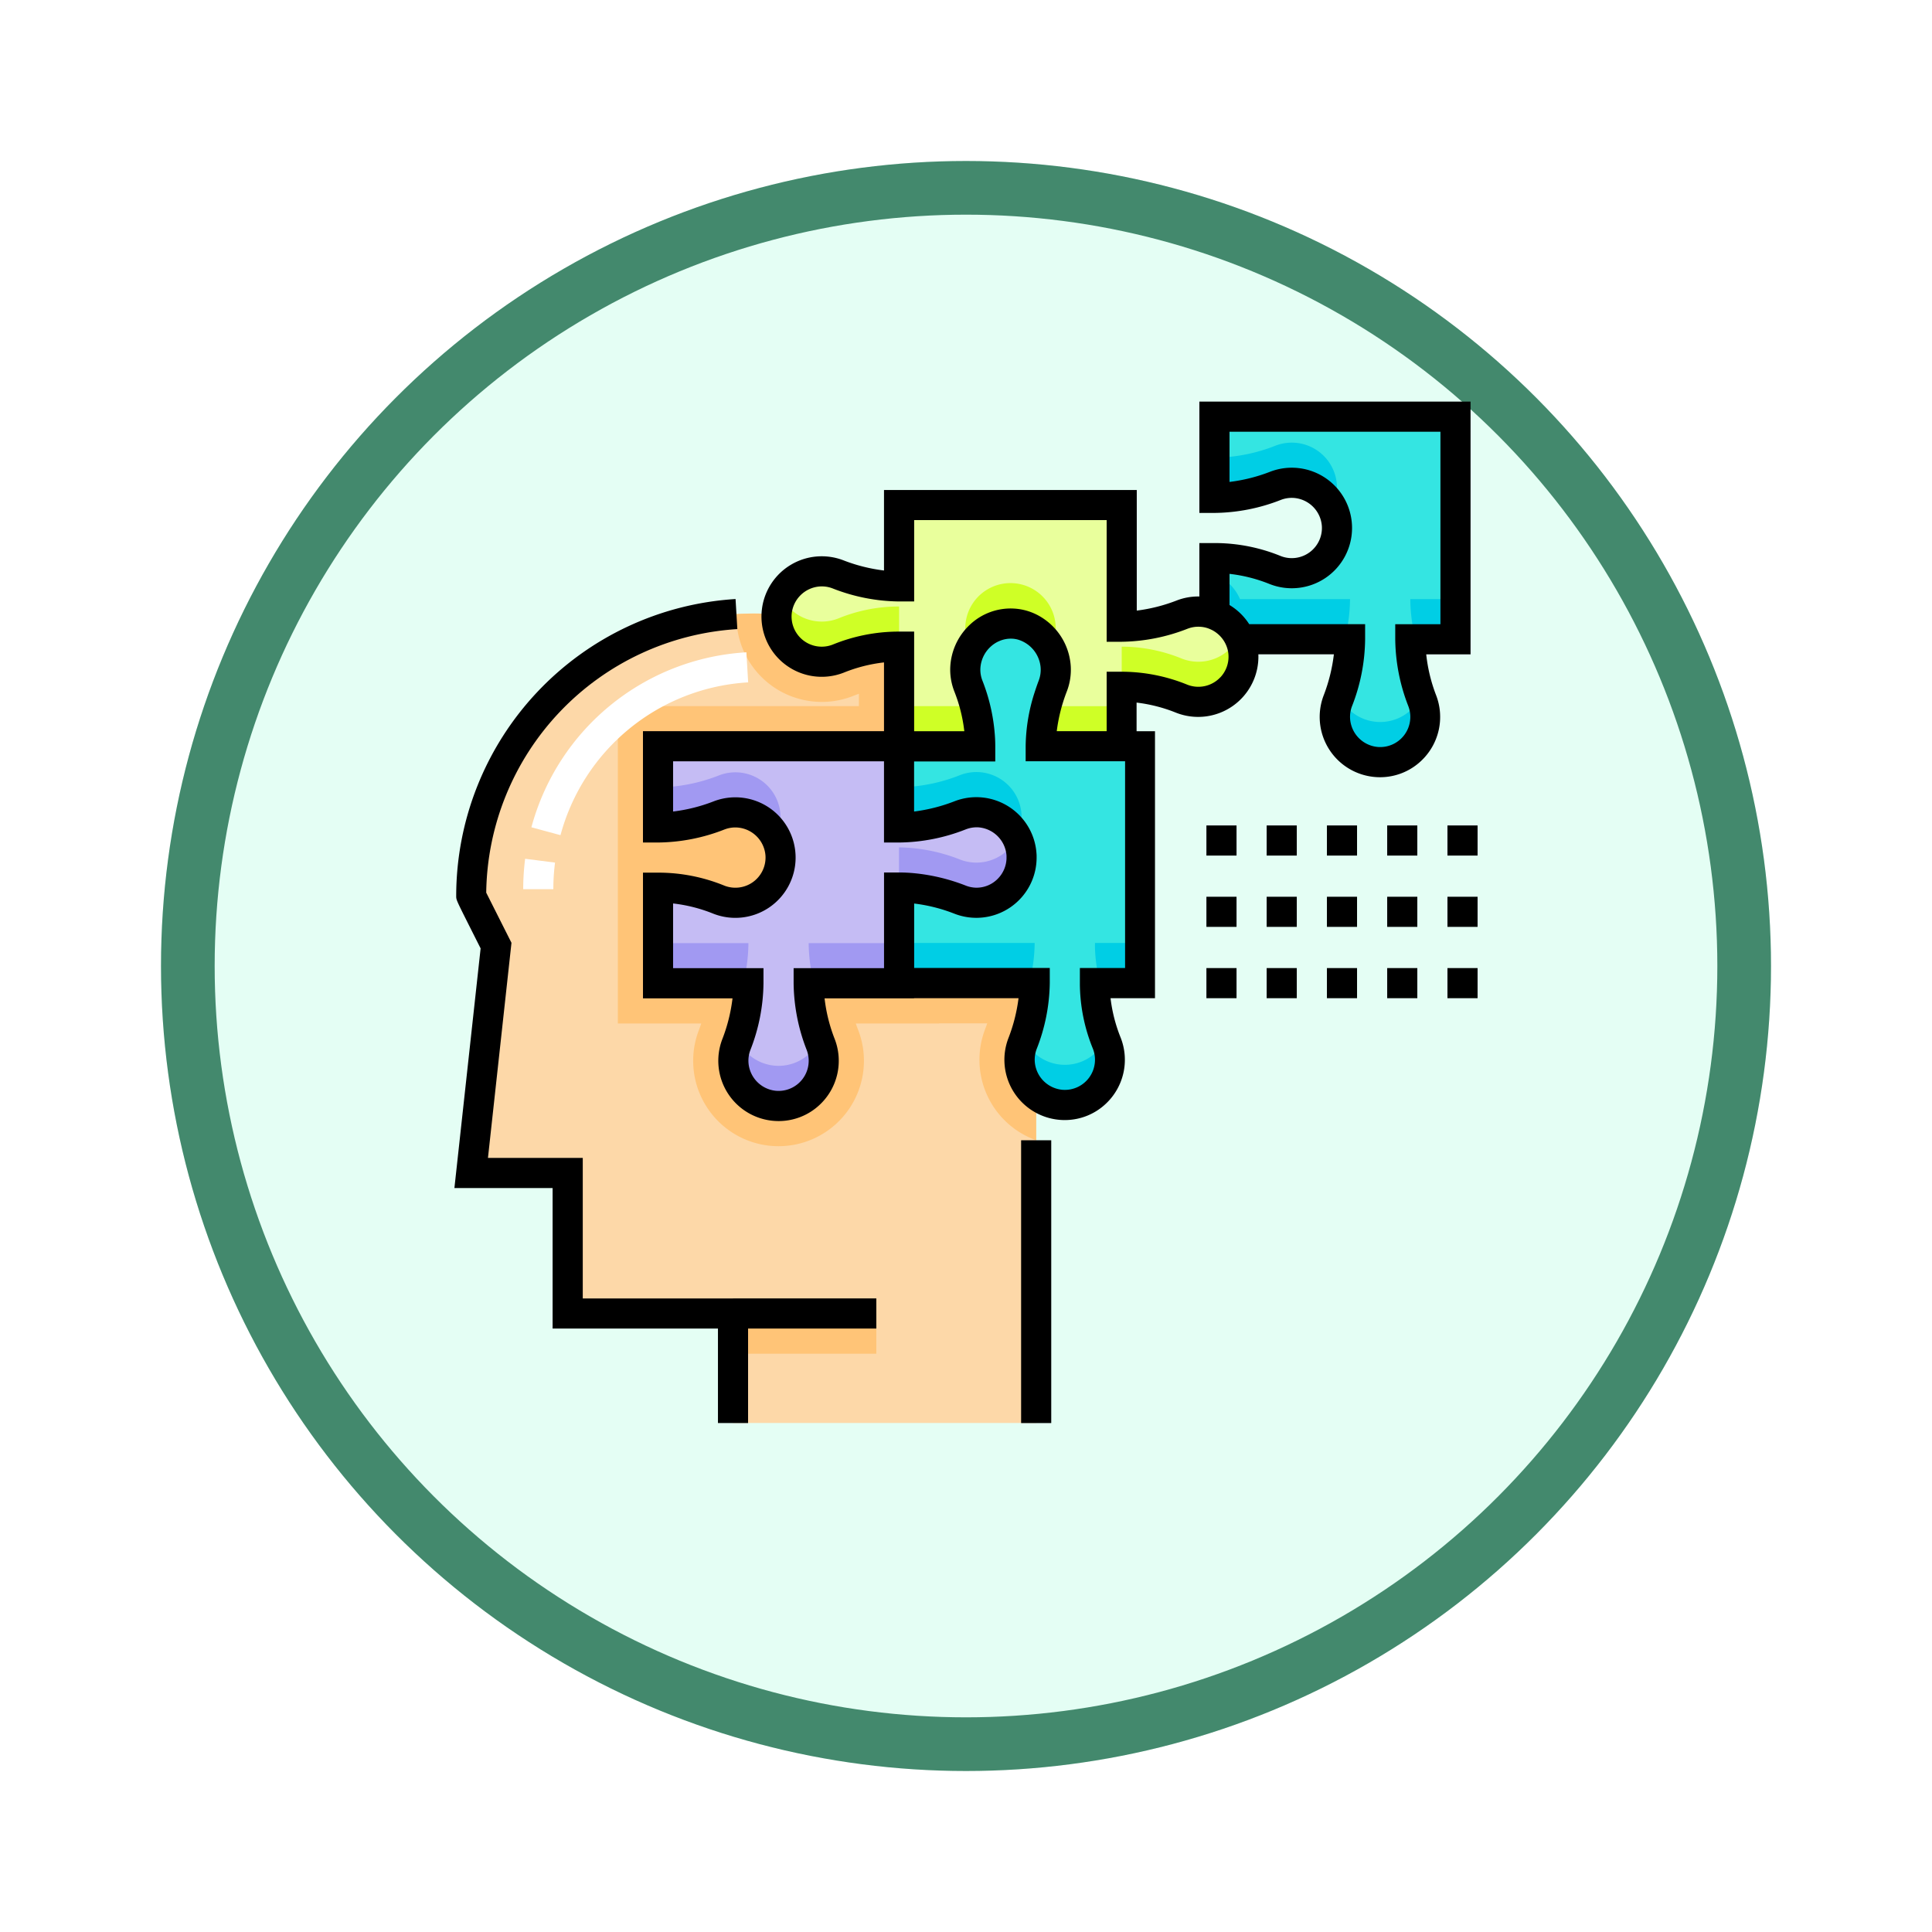 <svg xmlns="http://www.w3.org/2000/svg" xmlns:xlink="http://www.w3.org/1999/xlink" width="108" height="108" viewBox="0 0 108 108">
  <defs>
    <filter id="Fondo" x="0" y="0" width="108" height="108" filterUnits="userSpaceOnUse">
      <feOffset dy="3" input="SourceAlpha"/>
      <feGaussianBlur stdDeviation="3" result="blur"/>
      <feFlood flood-opacity="0.161"/>
      <feComposite operator="in" in2="blur"/>
      <feComposite in="SourceGraphic"/>
    </filter>
  </defs>
  <g id="Group_1143822" data-name="Group 1143822" transform="translate(-326 -1534)">
    <g transform="matrix(1, 0, 0, 1, 326, 1534)" filter="url(#Fondo)">
      <g id="Fondo-2" data-name="Fondo" transform="translate(9 6)" fill="#e4fef4" stroke="#43896d" stroke-width="3">
        <circle cx="45" cy="45" r="45" stroke="none"/>
        <circle cx="45" cy="45" r="43.5" fill="none"/>
      </g>
    </g>
    <g id="Group_1143821" data-name="Group 1143821" transform="translate(351.402 1556.022)">
      <path id="Path_978919" data-name="Path 978919" d="M393.8,7.967H380.321v4.538h.016a9.551,9.551,0,0,0,3.406-.676,2.527,2.527,0,1,1-.026,4.712,8.908,8.908,0,0,0-3.268-.667h-.129v3.154a2.556,2.556,0,0,1,1.43,1.385h6.15a9.736,9.736,0,0,1-.676,3.44,2.527,2.527,0,1,0,4.712-.026,9.687,9.687,0,0,1-.667-3.415H393.8V7.967Z" transform="translate(-337.835 -6.697)" fill="#34e5e2"/>
      <path id="Path_978920" data-name="Path 978920" d="M24.618,106.479A15.791,15.791,0,0,0,8.406,122.265c0,.026,1.387,2.773,1.387,2.773l-1.387,12.71H13.8V145.6h9.243v6.122H39.988V122.432A15.9,15.9,0,0,0,24.618,106.479Z" transform="translate(-7.467 -94.199)" fill="#fdd8a8"/>
      <g id="Group_1143816" data-name="Group 1143816" transform="translate(9.136 12.275)">
        <path id="Path_978921" data-name="Path 978921" d="M89.8,106.481c-.467-.012-.929,0-1.386.025a4.773,4.773,0,0,0,6.521,4.578q.164-.065.325-.121v.688H81.785v17.742h4.662q-.064.191-.137.383a4.774,4.774,0,0,0,4.159,6.467c.1.006.2.009.3.009a4.774,4.774,0,0,0,4.44-6.524c-.043-.109-.084-.221-.122-.335h4.665v-.009h2.681q-.057.167-.121.336a4.776,4.776,0,0,0,2.859,6.2V122.434A15.9,15.9,0,0,0,89.8,106.481Z" transform="translate(-81.785 -106.476)" fill="#ffc477"/>
        <rect id="Rectangle_405135" data-name="Rectangle 405135" width="8.011" height="2.246" transform="translate(6.438 39.13)" fill="#ffc477"/>
      </g>
      <path id="Path_978922" data-name="Path 978922" d="M36.116,139.13H34.432a13.4,13.4,0,0,1,.108-1.7l1.671.214A11.7,11.7,0,0,0,36.116,139.13Zm.4-3.02-1.626-.44a13.248,13.248,0,0,1,12.017-9.782l.1,1.681A11.564,11.564,0,0,0,36.516,136.11Z" transform="translate(-30.586 -111.446)" fill="#fff"/>
      <path id="Path_978923" data-name="Path 978923" d="M122.207,178.961a2.508,2.508,0,0,0-3.423-2.2,9.55,9.55,0,0,1-3.406.676h-.016V172.9H101.887v4.538h.016a9.551,9.551,0,0,0,3.406-.676,2.527,2.527,0,1,1-.026,4.712,8.907,8.907,0,0,0-3.268-.667h-.128v5.343h5.053a9.686,9.686,0,0,1-.676,3.431,2.527,2.527,0,1,0,4.712-.026,9.636,9.636,0,0,1-.667-3.406h5.053V180.8h0a9.6,9.6,0,0,1,3.4.676,2.528,2.528,0,0,0,3.448-2.512Z" transform="translate(-90.505 -153.204)" fill="#c5bcf4"/>
      <g id="Group_1143817" data-name="Group 1143817" transform="translate(11.382 21.146)">
        <path id="Path_978924" data-name="Path 978924" d="M144.381,320.018a2.523,2.523,0,0,1-4.544-.008c-.029.083-.058.166-.089.247a2.527,2.527,0,1,0,4.712-.026C144.432,320.162,144.407,320.089,144.381,320.018Z" transform="translate(-135.371 -305.027)" fill="#a199f2"/>
        <path id="Path_978925" data-name="Path 978925" d="M106.941,271.407h-5.053v2.246h4.754A9.035,9.035,0,0,0,106.941,271.407Z" transform="translate(-101.888 -261.853)" fill="#a199f2"/>
        <path id="Path_978926" data-name="Path 978926" d="M105.309,188.3a2.522,2.522,0,0,1,3.163,1.243,2.527,2.527,0,0,0-3.163-3.488,9.549,9.549,0,0,1-3.406.676h-.016v2.246h.016A9.553,9.553,0,0,0,105.309,188.3Z" transform="translate(-101.887 -185.884)" fill="#a199f2"/>
        <path id="Path_978927" data-name="Path 978927" d="M229.094,218.585a2.529,2.529,0,0,1-3.189,1.224,9.6,9.6,0,0,0-3.4-.676v2.246a9.6,9.6,0,0,1,3.4.676,2.522,2.522,0,0,0,3.189-3.47Z" transform="translate(-209.034 -214.932)" fill="#a199f2"/>
        <path id="Path_978928" data-name="Path 978928" d="M177.572,273.653h4.757v-2.246h-5.053A9.3,9.3,0,0,0,177.572,273.653Z" transform="translate(-168.854 -261.853)" fill="#a199f2"/>
      </g>
      <path id="Path_978929" data-name="Path 978929" d="M235.983,131.6V118.362h-5.557a9.621,9.621,0,0,1,.675-3.375,2.525,2.525,0,0,0,.162-1.045,2.528,2.528,0,0,0-5.054.144,2.521,2.521,0,0,0,.181.927,9.326,9.326,0,0,1,.657,3.349h-4.538V122.9h.016a9.559,9.559,0,0,0,3.406-.686,2.536,2.536,0,1,1-.026,4.712,9.587,9.587,0,0,0-3.4-.667h0V131.6h7.579a9.562,9.562,0,0,1-.676,3.384,2.527,2.527,0,1,0,4.712-.026,8.907,8.907,0,0,1-.667-3.268V131.6Z" transform="translate(-197.651 -98.667)" fill="#34e5e2"/>
      <g id="Group_1143818" data-name="Group 1143818" transform="translate(24.857 21.136)">
        <path id="Path_978930" data-name="Path 978930" d="M225.93,188.212a2.522,2.522,0,0,1,3.163,1.244,2.528,2.528,0,0,0-3.163-3.489,9.56,9.56,0,0,1-3.406.686h-.016V188.9h.016A9.568,9.568,0,0,0,225.93,188.212Z" transform="translate(-222.508 -185.801)" fill="#00cee5"/>
        <path id="Path_978931" data-name="Path 978931" d="M230.088,271.324h-7.579v2.246h7.27A8.888,8.888,0,0,0,230.088,271.324Z" transform="translate(-222.509 -261.77)" fill="#00cee5"/>
        <path id="Path_978932" data-name="Path 978932" d="M320.514,271.414a8.294,8.294,0,0,0,.3,2.155h2.229v-2.246h-2.526v.091Z" transform="translate(-309.566 -261.769)" fill="#00cee5"/>
        <path id="Path_978933" data-name="Path 978933" d="M287.619,319.518a2.523,2.523,0,0,1-4.543-.009c-.029.082-.058.165-.089.247a2.527,2.527,0,1,0,4.712-.026C287.671,319.66,287.645,319.589,287.619,319.518Z" transform="translate(-276.083 -304.572)" fill="#00cee5"/>
      </g>
      <path id="Path_978934" data-name="Path 978934" d="M187.295,60.511a2.528,2.528,0,0,0-3.423-2.2,9.562,9.562,0,0,1-3.384.676V52.194H168.042v4.548h-.016a9.55,9.55,0,0,1-3.406-.676,2.527,2.527,0,1,0,.026,4.712,8.907,8.907,0,0,1,3.268-.667h.128v5.568h4.538a9.328,9.328,0,0,0-.657-3.349,2.521,2.521,0,0,1-.181-.927,2.528,2.528,0,0,1,5.054-.144,2.527,2.527,0,0,1-.162,1.045,9.625,9.625,0,0,0-.675,3.375h4.528V62.356h.091a8.908,8.908,0,0,1,3.268.667,2.528,2.528,0,0,0,3.448-2.512Z" transform="translate(-143.185 -45.983)" fill="#e9ff9c"/>
      <g id="Group_1143819" data-name="Group 1143819" transform="translate(18.007 10.591)">
        <path id="Path_978935" data-name="Path 978935" d="M222.509,152.795v2.246h4.538a9.02,9.02,0,0,0-.3-2.246Z" transform="translate(-215.659 -145.936)" fill="#cfff26"/>
        <path id="Path_978936" data-name="Path 978936" d="M168.043,98.529h-.128a8.908,8.908,0,0,0-3.268.667,2.529,2.529,0,0,1-3.188-1.223,2.479,2.479,0,0,0-.26.957,2.528,2.528,0,0,0,3.449,2.512,8.907,8.907,0,0,1,3.268-.667h.128V98.529Z" transform="translate(-161.193 -97.238)" fill="#cfff26"/>
        <path id="Path_978937" data-name="Path 978937" d="M260.437,95.124c.029-.081.057-.161.087-.241a2.525,2.525,0,0,0,.162-1.045,2.528,2.528,0,0,0-5.054.144,2.521,2.521,0,0,0,.181.927c.026.067.05.135.075.2a2.493,2.493,0,0,1,4.55.013Z" transform="translate(-245.081 -91.399)" fill="#cfff26"/>
        <path id="Path_978938" data-name="Path 978938" d="M293.384,155.042h4.528V152.8H293.7A8.965,8.965,0,0,0,293.384,155.042Z" transform="translate(-278.617 -145.937)" fill="#cfff26"/>
        <path id="Path_978939" data-name="Path 978939" d="M340.463,118.075a2.529,2.529,0,0,1-3.188,1.223,8.908,8.908,0,0,0-3.268-.667h-.091v2.246h.091a8.908,8.908,0,0,1,3.268.667,2.528,2.528,0,0,0,3.449-2.512A2.482,2.482,0,0,0,340.463,118.075Z" transform="translate(-314.621 -115.095)" fill="#cfff26"/>
      </g>
      <g id="Group_1143820" data-name="Group 1143820" transform="translate(42.486 2.721)">
        <path id="Path_978940" data-name="Path 978940" d="M383.743,23.364a2.522,2.522,0,0,1,3.163,1.243,2.527,2.527,0,0,0-3.163-3.488,9.55,9.55,0,0,1-3.406.676h-.016V24.04h.016A9.553,9.553,0,0,0,383.743,23.364Z" transform="translate(-380.321 -20.952)" fill="#00cee5"/>
        <path id="Path_978941" data-name="Path 978941" d="M387.9,88.259h-6.15a2.556,2.556,0,0,0-1.43-1.385V89.12a2.556,2.556,0,0,1,1.43,1.385H387.6A9.1,9.1,0,0,0,387.9,88.259Z" transform="translate(-380.321 -79.51)" fill="#00cee5"/>
        <path id="Path_978942" data-name="Path 978942" d="M478.621,101.517h2.232V99.271h-2.526A9.375,9.375,0,0,0,478.621,101.517Z" transform="translate(-467.379 -90.522)" fill="#00cee5"/>
        <path id="Path_978943" data-name="Path 978943" d="M445.432,147.964a2.523,2.523,0,0,1-4.544-.008c-.029.083-.058.166-.089.247a2.527,2.527,0,1,0,4.712-.026C445.483,148.108,445.458,148.035,445.432,147.964Z" transform="translate(-433.896 -133.768)" fill="#00cee5"/>
      </g>
      <rect id="Rectangle_405136" data-name="Rectangle 405136" width="1.684" height="15.808" transform="translate(31.679 41.72)"/>
      <path id="Path_978944" data-name="Path 978944" d="M15.575,138.318h-8.4v-7.857h-5.3L3.19,118.437l-.112-.223c-.421-.835-1.075-2.135-1.3-2.581A14.961,14.961,0,0,1,15.816,100.9l-.1-1.681A16.647,16.647,0,0,0,.1,115.82c0,.216,0,.216.783,1.774l.582,1.155L0,132.146H5.489V140h9.243v5.28h1.684V140h7.169v-1.684H15.575Z" transform="translate(0 -87.755)"/>
      <path id="Path_978945" data-name="Path 978945" d="M138.134,14.558h2.478V.428H125.453V6.651h.858a10.4,10.4,0,0,0,3.707-.732,1.677,1.677,0,0,1,.7-.107A1.7,1.7,0,0,1,132.3,7.384,1.686,1.686,0,0,1,130,9.061a9.748,9.748,0,0,0-3.577-.725h-.971v2.986a3.341,3.341,0,0,0-1.258.22,9.354,9.354,0,0,1-2.241.569V5.369h-14.13v4.5a9.34,9.34,0,0,1-2.279-.573,3.369,3.369,0,0,0-3.657,5.454,3.371,3.371,0,0,0,3.691.827,8.553,8.553,0,0,1,2.245-.57v3.845H94.349v6.223h.858a10.4,10.4,0,0,0,3.707-.732,1.68,1.68,0,0,1,.7-.107,1.7,1.7,0,0,1,1.584,1.573,1.686,1.686,0,0,1-2.3,1.676,9.749,9.749,0,0,0-3.577-.725h-.971v7.027h5.005a9.341,9.341,0,0,1-.573,2.288,3.37,3.37,0,0,0,2.934,4.564q.109.007.217.007a3.337,3.337,0,0,0,2.3-.914,3.371,3.371,0,0,0,.827-3.691,9,9,0,0,1-.559-2.254h5v-.009h5.843a9.363,9.363,0,0,1-.569,2.241,3.37,3.37,0,0,0,2.934,4.564q.109.007.217.007a3.336,3.336,0,0,0,2.3-.914,3.371,3.371,0,0,0,.827-3.691,8.589,8.589,0,0,1-.566-2.207h2.485V18.853h-1.029v-1.6a8.589,8.589,0,0,1,2.207.566,3.368,3.368,0,0,0,4.6-3.265h4.222a9.469,9.469,0,0,1-.572,2.3,3.37,3.37,0,0,0,2.934,4.564q.109.007.217.007a3.336,3.336,0,0,0,2.3-.914,3.371,3.371,0,0,0,.827-3.691A8.991,8.991,0,0,1,138.134,14.558ZM102.771,32.1v.842a10.522,10.522,0,0,0,.725,3.715,1.685,1.685,0,0,1-1.676,2.3,1.7,1.7,0,0,1-1.573-1.584,1.681,1.681,0,0,1,.107-.7,10.461,10.461,0,0,0,.732-3.732V32.1H96.033V28.482a8.561,8.561,0,0,1,2.245.57,3.369,3.369,0,1,0,.034-6.282,9.33,9.33,0,0,1-2.279.573V20.537h11.79v4.538h.858a10.4,10.4,0,0,0,3.707-.732,1.685,1.685,0,0,1,.7-.117,1.706,1.706,0,0,1,1.584,1.582h0c0,.057,0,.113,0,.168a1.682,1.682,0,0,1-.459,1.094,1.664,1.664,0,0,1-1.223.531,1.684,1.684,0,0,1-.618-.126,10.735,10.735,0,0,0-2.792-.677,8.922,8.922,0,0,0-.913-.048h-.842V32.1Zm18.528-.009h-2.526v.933A9.752,9.752,0,0,0,119.5,36.6a1.685,1.685,0,0,1-1.676,2.3,1.7,1.7,0,0,1-1.573-1.584,1.68,1.68,0,0,1,.107-.7,10.415,10.415,0,0,0,.732-3.683l0-.845h-7.581V28.486a9.127,9.127,0,0,1,2.245.566,3.369,3.369,0,0,0,4.6-3.173c0-.061,0-.122-.006-.183a3.37,3.37,0,0,0-4.564-2.934,9.5,9.5,0,0,1-2.279.581v-2.8h4.538V19.7q0-.223-.012-.451a10.36,10.36,0,0,0-.7-3.208,1.677,1.677,0,0,1-.122-.618,1.767,1.767,0,0,1,.56-1.281,1.728,1.728,0,0,1,.423-.294c.021-.01.042-.018.063-.027s.061-.028.092-.039a1.614,1.614,0,0,1,.662-.1,1.5,1.5,0,0,1,.3.05,1.78,1.78,0,0,1,1.272,1.59s0,0,0,.006a1.679,1.679,0,0,1-.108.692c-.09.236-.169.471-.243.7a10.084,10.084,0,0,0-.488,2.967l0,.847H121.3V32.094h0Zm5.326-16.252a1.687,1.687,0,0,1-1.845.414,9.748,9.748,0,0,0-3.577-.725h-.933v3.322h-2.79a9.365,9.365,0,0,1,.567-2.232,3.344,3.344,0,0,0,.221-1.213q0-.089-.005-.179a3.469,3.469,0,0,0-1.322-2.519q-.119-.094-.246-.177t-.261-.155a3.231,3.231,0,0,0-1.32-.376,3.319,3.319,0,0,0-2.5.91,3.458,3.458,0,0,0-1.09,2.508,3.355,3.355,0,0,0,.24,1.236,8.726,8.726,0,0,1,.549,2.2h-2.805V13.285h-.971a9.75,9.75,0,0,0-3.577.725,1.685,1.685,0,0,1-2.3-1.676,1.7,1.7,0,0,1,1.584-1.573,1.679,1.679,0,0,1,.7.107,10.4,10.4,0,0,0,3.707.732h.858V7.053h10.761v6.8l.845,0a10.41,10.41,0,0,0,3.683-.731,1.681,1.681,0,0,1,.7-.107,1.625,1.625,0,0,1,.44.087l.059.023c.052.02.1.043.151.067l.013.006c.045.023.088.048.13.075l.019.012c.041.026.08.055.118.085l.017.013c.042.034.083.069.122.107h0a1.7,1.7,0,0,1,.384.56v0a1.632,1.632,0,0,1,.128.535h0A1.674,1.674,0,0,1,126.625,15.842Zm9.777-2.969v.842a10.545,10.545,0,0,0,.725,3.724,1.685,1.685,0,0,1-1.676,2.3,1.7,1.7,0,0,1-1.573-1.584,1.679,1.679,0,0,1,.108-.7,10.488,10.488,0,0,0,.732-3.741v-.842h-6.48a3.375,3.375,0,0,0-1.1-1.07V10.057a8.562,8.562,0,0,1,2.245.57,3.369,3.369,0,1,0,.034-6.282,9.334,9.334,0,0,1-2.279.573V2.112h11.79V12.873H136.4Z" transform="translate(-83.809)"/>
      <rect id="Rectangle_405137" data-name="Rectangle 405137" width="1.684" height="1.684" transform="translate(42.037 24.121)"/>
      <rect id="Rectangle_405138" data-name="Rectangle 405138" width="1.684" height="1.684" transform="translate(45.405 24.121)"/>
      <rect id="Rectangle_405139" data-name="Rectangle 405139" width="1.684" height="1.684" transform="translate(48.774 24.121)"/>
      <rect id="Rectangle_405140" data-name="Rectangle 405140" width="1.684" height="1.684" transform="translate(55.512 24.121)"/>
      <rect id="Rectangle_405141" data-name="Rectangle 405141" width="1.684" height="1.684" transform="translate(52.143 24.121)"/>
      <rect id="Rectangle_405142" data-name="Rectangle 405142" width="1.684" height="1.684" transform="translate(45.405 28.107)"/>
      <rect id="Rectangle_405143" data-name="Rectangle 405143" width="1.684" height="1.684" transform="translate(42.037 28.107)"/>
      <rect id="Rectangle_405144" data-name="Rectangle 405144" width="1.684" height="1.684" transform="translate(52.143 28.107)"/>
      <rect id="Rectangle_405145" data-name="Rectangle 405145" width="1.684" height="1.684" transform="translate(55.512 28.107)"/>
      <rect id="Rectangle_405146" data-name="Rectangle 405146" width="1.684" height="1.684" transform="translate(48.774 28.107)"/>
      <rect id="Rectangle_405147" data-name="Rectangle 405147" width="1.684" height="1.684" transform="translate(55.512 32.094)"/>
      <rect id="Rectangle_405148" data-name="Rectangle 405148" width="1.684" height="1.684" transform="translate(52.143 32.094)"/>
      <rect id="Rectangle_405149" data-name="Rectangle 405149" width="1.684" height="1.684" transform="translate(48.774 32.094)"/>
      <rect id="Rectangle_405150" data-name="Rectangle 405150" width="1.684" height="1.684" transform="translate(42.037 32.094)"/>
      <rect id="Rectangle_405151" data-name="Rectangle 405151" width="1.684" height="1.684" transform="translate(45.405 32.094)"/>
    </g>
  </g>
</svg>
